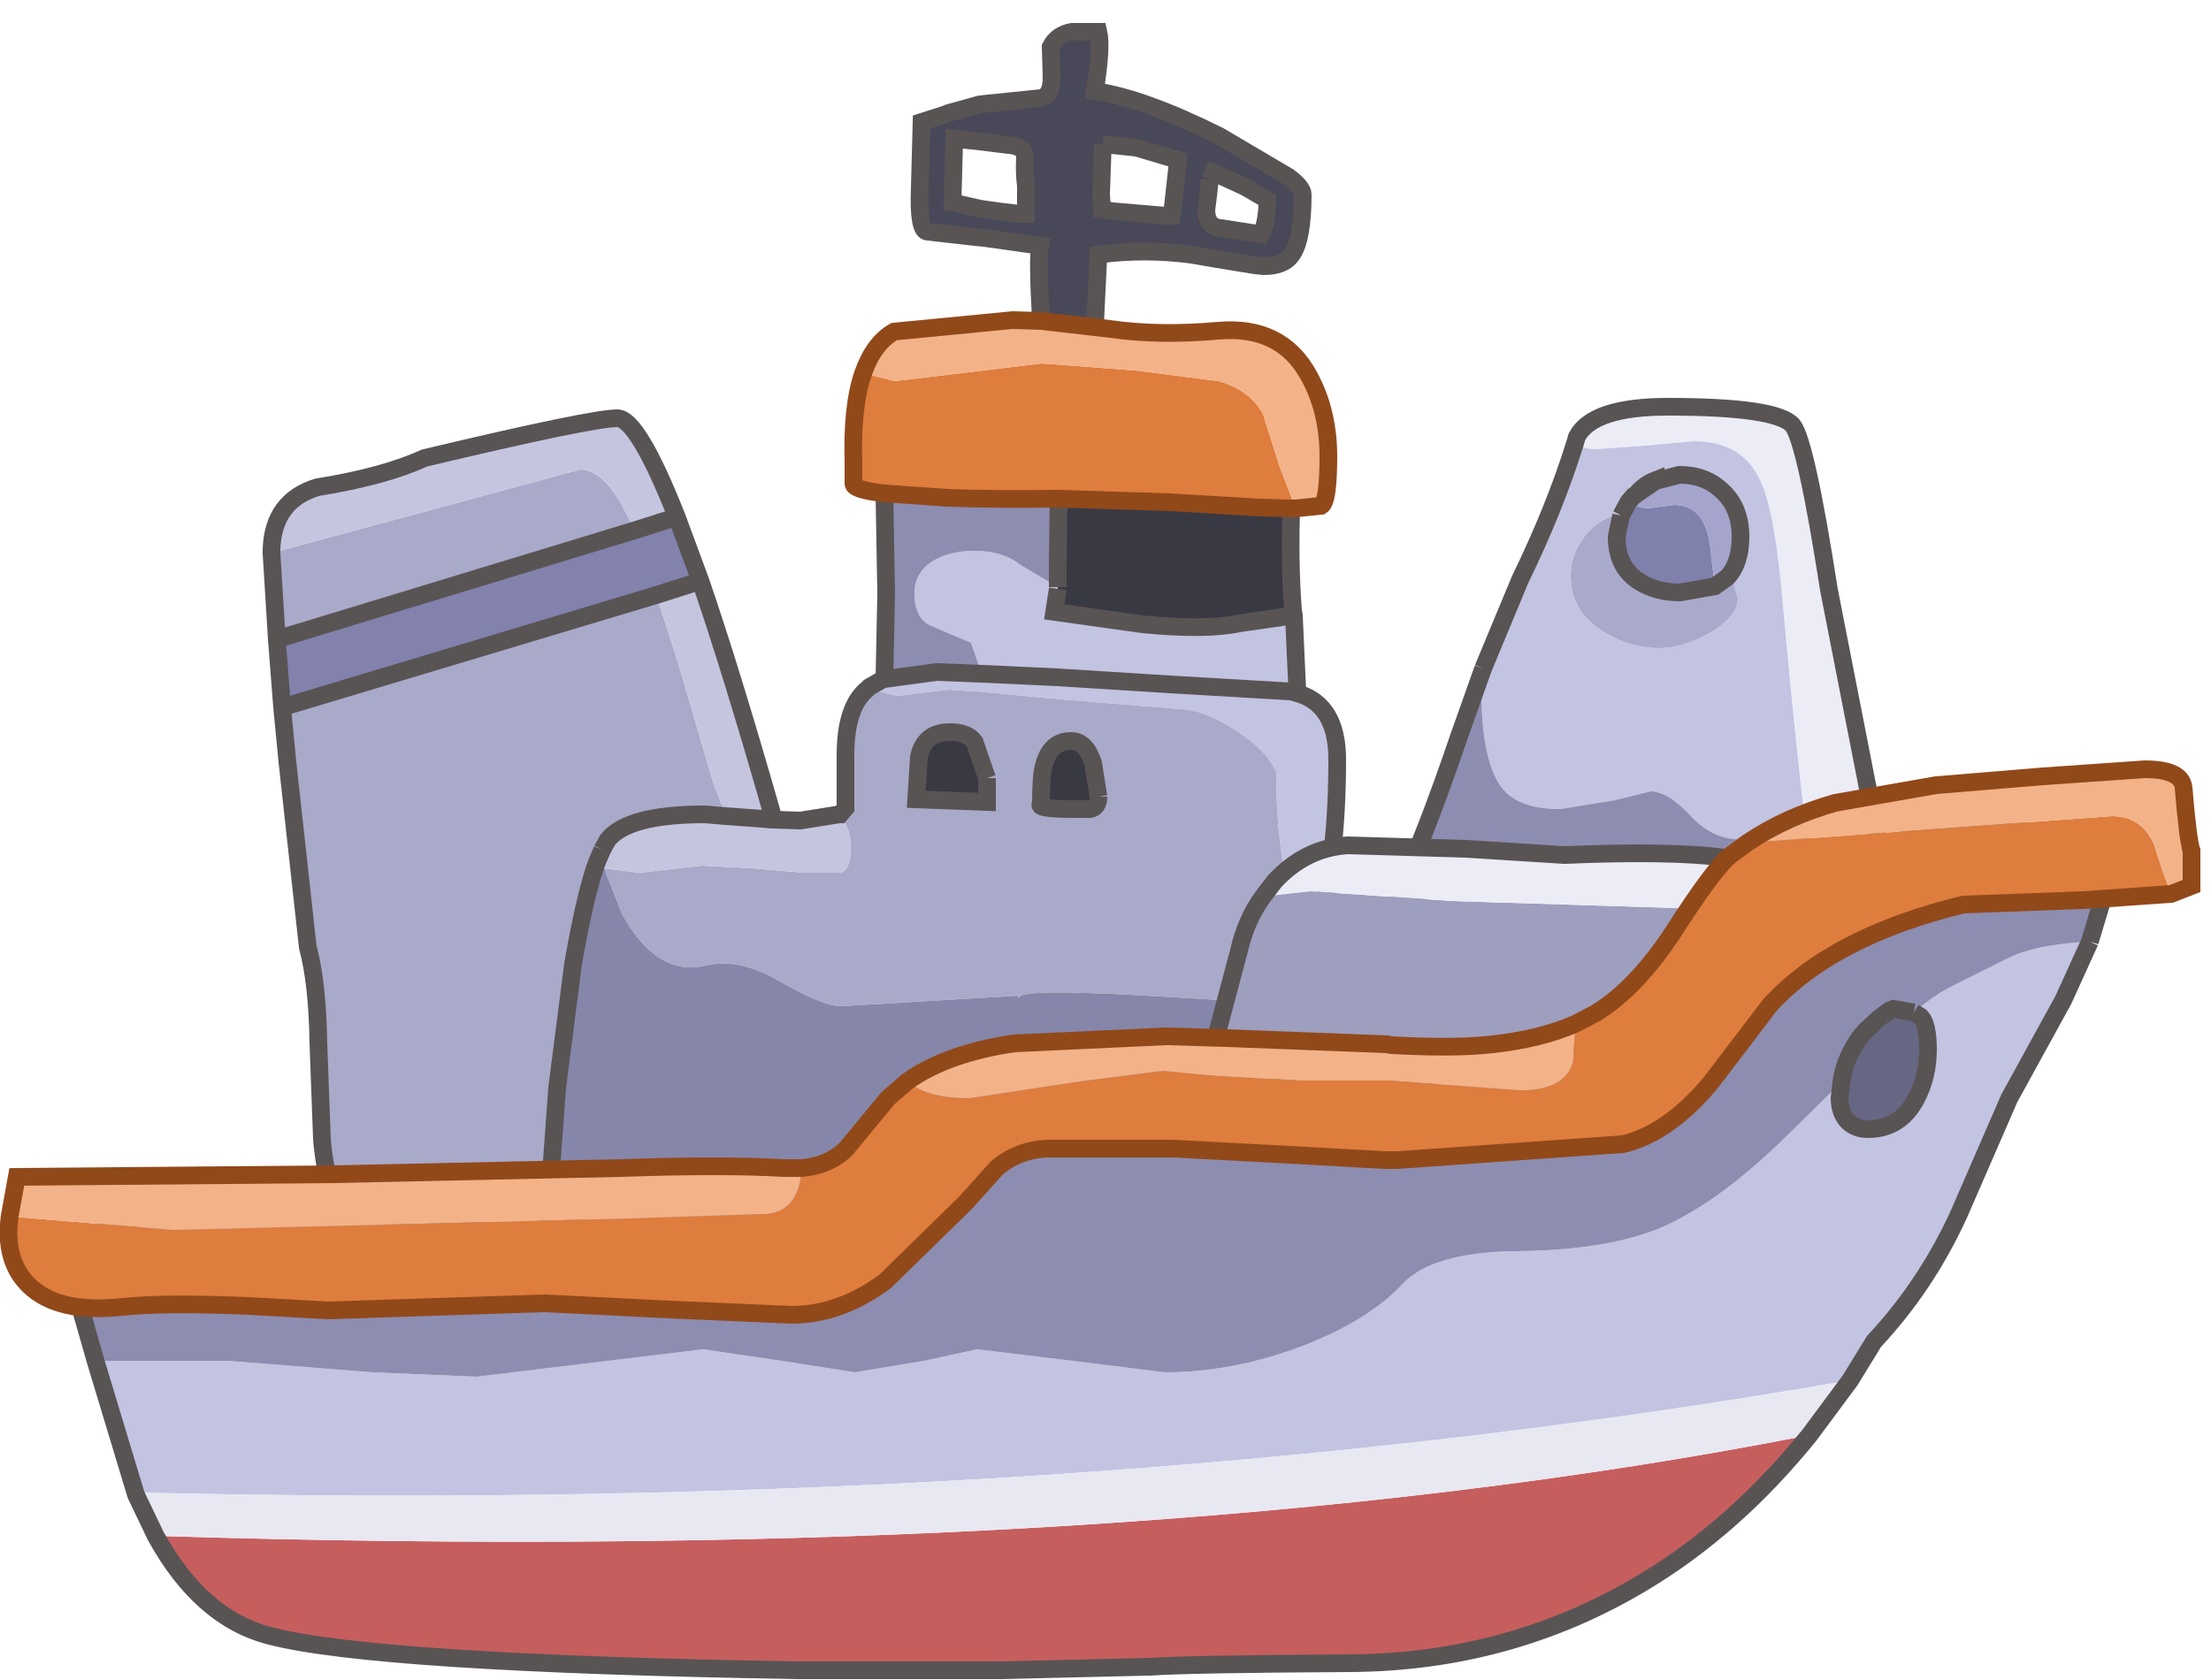 <?xml version="1.0" encoding="utf-8"?>
<svg version="1.1" id="Layer_1"
xmlns="http://www.w3.org/2000/svg"
xmlns:xlink="http://www.w3.org/1999/xlink"
xmlns:author="http://www.sothink.com"
width="125px" height="95px"
xml:space="preserve">
<g id="202" transform="matrix(1, 0, 0, 1, 54.15, 89.05)">
<path style="fill:#8080AD;fill-opacity:1" d="M40.85,-55.55Q39.5 -55.55 38.55 -56.15Q37.25 -56.95 37.25 -58.7L37.5 -59.9L37.85 -60.55L38.95 -60.3L40.5 -60.5Q42.45 -60.5 42.6 -57.5L42.65 -57.15L42.8 -55.9L40.85 -55.55" />
<path style="fill:#A4A4CD;fill-opacity:1" d="M42.8,-55.9L42.65 -57.15L42.6 -57.5Q42.45 -60.5 40.5 -60.5L38.95 -60.3L37.85 -60.55L37.9 -60.65L38.2 -61L38.3 -61.05L38.35 -61.1L39.45 -61.85L40.8 -62.2Q42.25 -62.2 43.2 -61.3Q44.25 -60.35 44.25 -58.7Q44.25 -57.2 43.5 -56.4L42.8 -55.9" />
<path style="fill:#ECECF7;fill-opacity:1" d="M35,-64.35Q35.9 -66.05 40.15 -66.05Q46.3 -66.05 47.2 -65Q47.95 -64.05 49.25 -55.7L52.05 -41.4Q50.55 -42.25 49.25 -42.25L48 -42.05Q47.55 -44.95 46.65 -54.8Q46.2 -60.1 45.4 -61.8Q44.4 -64.1 41.6 -64.1L38.9 -63.85L36.05 -63.65Q35.35 -63.65 34.9 -64L35 -64.35" />
<path style="fill:#C3C3E2;fill-opacity:1" d="M38.35,-61.1L38.3 -61.05L38.2 -61L37.9 -60.65L37.85 -60.55L37.5 -59.9L37.45 -59.9Q36.45 -59.9 35.55 -58.85Q34.65 -57.8 34.65 -56.5Q34.65 -54.45 36.55 -53.3Q38.05 -52.4 39.65 -52.4Q40.95 -52.4 42.5 -53.25Q44.1 -54.2 44.1 -55.2L43.85 -56.1L43.5 -56.4Q44.25 -57.2 44.25 -58.7Q44.25 -60.35 43.2 -61.3Q42.25 -62.2 40.8 -62.2L39.45 -61.85L39.45 -61.9Q38.8 -61.65 38.35 -61.1M44.15,-41.6Q42.65 -41.6 41.4 -42.95Q40.15 -44.3 39.15 -44.3L37.15 -43.8L34.05 -43.3Q31.75 -43.3 30.8 -44.45Q29.6 -45.95 29.6 -50.05L29.7 -51.25L31.8 -56.3Q33.75 -60.3 34.9 -64Q35.35 -63.65 36.05 -63.65L38.9 -63.85L41.6 -64.1Q44.4 -64.1 45.4 -61.8Q46.2 -60.1 46.65 -54.8Q47.55 -44.95 48 -42.05L44.15 -41.6" />
<path style="fill:#8D8DB1;fill-opacity:1" d="M29.7,-51.25L29.6 -50.05Q29.6 -45.95 30.8 -44.45Q31.75 -43.3 34.05 -43.3L37.15 -43.8L39.15 -44.3Q40.15 -44.3 41.4 -42.95Q42.65 -41.6 44.15 -41.6L48 -42.05L48.1 -41.35L48.7 -38.7L42.75 -38.95L39.3 -38.65L33.4 -38.95L28.95 -38.95L24.9 -38.5Q26.5 -42 28.3 -47.3L29.7 -51.25" />
<path style="fill:#A9A9CB;fill-opacity:1" d="M42.8,-55.9L43.5 -56.4L43.85 -56.1L44.1 -55.2Q44.1 -54.2 42.5 -53.25Q40.95 -52.4 39.65 -52.4Q38.05 -52.4 36.55 -53.3Q34.65 -54.45 34.65 -56.5Q34.65 -57.8 35.55 -58.85Q36.45 -59.9 37.45 -59.9L37.5 -59.9L37.25 -58.7Q37.25 -56.95 38.55 -56.15Q39.5 -55.55 40.85 -55.55L42.8 -55.9" />
<path style="fill:none;stroke-width:1;stroke-linecap:butt;stroke-linejoin:miter;stroke-miterlimit:3;stroke:#585454;stroke-opacity:1" d="M37.5,-59.9L37.25 -58.7Q37.25 -56.95 38.55 -56.15Q39.5 -55.55 40.85 -55.55L42.8 -55.9L43.5 -56.4Q44.25 -57.2 44.25 -58.7Q44.25 -60.35 43.2 -61.3Q42.25 -62.2 40.8 -62.2L39.45 -61.85L38.35 -61.1L38.3 -61.05L38.2 -61L37.9 -60.65L37.85 -60.55M37.5,-59.9L37.85 -60.55M48.7,-38.7L50.6 -38.65Q52.25 -38.65 52.25 -39.4L52.05 -41.4L49.25 -55.7Q47.95 -64.05 47.2 -65Q46.3 -66.05 40.15 -66.05Q35.9 -66.05 35 -64.35L34.9 -64Q33.75 -60.3 31.8 -56.3L29.7 -51.25M39.45,-61.85L39.45 -61.9Q38.8 -61.65 38.35 -61.1M48.7,-38.7L42.75 -38.95L39.3 -38.65L33.4 -38.95L28.95 -38.95L24.9 -38.5Q26.5 -42 28.3 -47.3L29.7 -51.25" />
<path style="fill:#C3C3E2;fill-opacity:1" d="M18.3,-40.8Q18 -42.8 18 -45.4Q17.45 -46.65 15.7 -47.75Q13.95 -48.9 12.6 -48.95L5.85 -49.5L1.65 -49.9L-0.5 -50.05L-3.4 -49.7L-5 -50.05L-5.1 -50.1L-5 -50.2L-4.3 -50.6L-4.15 -50.65L-1.2 -51.05L1.35 -50.95L0.75 -52.7L-1.6 -53.7Q-2.45 -54.15 -2.45 -55.5Q-2.45 -56.65 -1.45 -57.3Q-0.5 -57.9 0.95 -57.9Q2.55 -57.9 3.55 -57.1L5.65 -55.85L5.65 -55.75L5.45 -54.45L10.45 -53.75Q14 -53.4 15.9 -53.8L19 -54.25L19.2 -49.85Q21.45 -49.2 21.45 -46.1Q21.45 -40.85 20.5 -37L20.45 -36.8Q18.7 -37.95 18.3 -40.8M3.45,-32.75L3.55 -32.75L3.4 -32.6L3.45 -32.75" />
<path style="fill:#A9A9C9;fill-opacity:1" d="M-6.7,-43L-6.65 -43L-6.35 -43.35L-6.35 -46.35Q-6.35 -49.1 -5.1 -50.1L-5 -50.05L-3.4 -49.7L-0.5 -50.05L1.65 -49.9L5.85 -49.5L12.6 -48.95Q13.95 -48.9 15.7 -47.75Q17.45 -46.65 18 -45.4Q18 -42.8 18.3 -40.8Q18.7 -37.95 20.45 -36.8L18.95 -32.25L12.35 -32.65Q4.35 -33.15 3.6 -32.75L3.55 -32.75L3.45 -32.75L-6.65 -32.15Q-7.6 -32.15 -10.15 -33.6Q-12.4 -34.9 -14.25 -34.45Q-17.05 -33.8 -19 -37.4L-20 -39.95L-18 -39.7L-14.45 -40.1L-11.6 -39.95L-8.65 -39.7L-6.65 -39.7Q-6.05 -39.85 -6.05 -41.1Q-6.05 -42.15 -6.55 -42.75L-6.7 -43M-14.3,-43Q-18.65 -43 -19.8 -41.55L-20.1 -41L-20.4 -40.3Q-21.05 -38.55 -21.75 -34.55L-22.65 -27.55L-23.1 -21.35L-23.1 -20.35L-23.1 -19.9L-22.05 -19.7L-22.35 -19.65L-31.5 -18.85Q-35.5 -18.85 -35.95 -24.65L-36.15 -30.05Q-36.2 -33.45 -36.75 -35.5L-37.9 -45.95L-38.2 -49.05L-17.05 -55.4L-15.85 -51.7L-13.8 -44.7L-13.1 -42.9L-14.3 -43M-38.5,-52.9L-38.8 -57.75L-38.8 -58L-38.35 -57.9L-21.35 -62.5Q-19.75 -62.5 -18.3 -59.05L-38.5 -52.9M7.65,-45.9Q7.25 -47.15 6.4 -47.15Q5.2 -47.15 4.85 -45.7Q4.7 -45.15 4.7 -43.6Q4.4 -43.3 6.55 -43.3L7.5 -43.3Q7.95 -43.4 7.95 -44L7.65 -45.9M0.95,-47.1Q0.55 -47.65 -0.45 -47.65Q-1.9 -47.65 -2.2 -46.25L-2.35 -43.85L1.65 -43.7L1.65 -45.05L0.95 -47.1" />
<path style="fill:#8686AA;fill-opacity:1" d="M-23.1,-19.9L-23.1 -20.35L-23.1 -21.35L-22.65 -27.55L-21.75 -34.55Q-21.05 -38.55 -20.4 -40.3L-20.1 -41L-20 -39.95L-19 -37.4Q-17.05 -33.8 -14.25 -34.45Q-12.4 -34.9 -10.15 -33.6Q-7.6 -32.15 -6.65 -32.15L3.45 -32.75L3.4 -32.6L3.55 -32.75L3.6 -32.75Q4.35 -33.15 12.35 -32.65L18.95 -32.25L17.4 -28.25Q16.55 -26.15 12.25 -25.6L4.85 -25.15Q3 -25 0.2 -23.8Q-2.7 -22.55 -5.55 -20.6Q-7.75 -19.15 -10.45 -18.9L-13.9 -18.95L-19.1 -19.2L-22.05 -19.7L-23.1 -19.9" />
<path style="fill:#393943;fill-opacity:1" d="M12,-60.65L17.05 -60.35L18.85 -60.3Q18.75 -57.15 18.95 -54.55L19 -54.25L15.9 -53.8Q14 -53.4 10.45 -53.75L5.45 -54.45L5.65 -55.75L5.65 -55.85L5.65 -57.2L5.7 -60.85L12 -60.65M7.95,-44Q7.95 -43.4 7.5 -43.3L6.55 -43.3Q4.4 -43.3 4.7 -43.6Q4.7 -45.15 4.85 -45.7Q5.2 -47.15 6.4 -47.15Q7.25 -47.15 7.65 -45.9L7.95 -44M1.65,-45.05L1.65 -43.7L-2.35 -43.85L-2.2 -46.25Q-1.9 -47.65 -0.45 -47.65Q0.55 -47.65 0.95 -47.1L1.65 -45.05" />
<path style="fill:#DE7D3D;fill-opacity:1" d="M-4.15,-61.15Q-5.9 -61.35 -5.9 -61.7L-5.9 -62.85Q-6 -66.1 -5.35 -67.95L-3.55 -67.5L4.75 -68.5L10.05 -68.1L14.75 -67.5Q16.5 -67 17.25 -65.65L18.2 -62.65L19.1 -60.3L18.85 -60.3L17.05 -60.35L12 -60.65L5.7 -60.85Q2.2 -60.8 -0.6 -60.9L-4.15 -61.15" />
<path style="fill:#484858;fill-opacity:1" d="M4.7,-70.9Q4.5 -74.45 4.65 -75.15L2.2 -75.5L1.45 -75.6L0.95 -75.65L-1.7 -75.95Q-2.25 -75.95 -2.15 -78.45L-2.05 -82.15L-0.65 -82.6L-0.55 -82.65L1.25 -83.15L4.65 -83.5Q5.3 -83.6 5.3 -84.65L5.25 -86.4Q5.6 -87.1 6.45 -87.25L7.95 -87.25Q8.15 -86.4 7.75 -83.9Q10.5 -83.5 14.8 -81.35L18.7 -79.05Q19.5 -78.45 19.5 -78.05Q19.5 -75.45 18.85 -74.6Q18.4 -74 17.3 -74L16.8 -74.05L14.65 -74.4L13.2 -74.65Q10.5 -75 7.95 -74.65L7.75 -70.55L4.7 -70.9M8.2,-80.9L8.1 -78.1L8.15 -77.2L8.8 -77.1L11.75 -76.85L12.1 -76.85L12.45 -80L10.1 -80.7L8.2 -80.9M1.25,-81.05L-0.2 -81.2L-0.3 -77.6L1.25 -77.25L2.3 -77.1L3.55 -76.95L3.85 -76.95L3.85 -78.55Q3.75 -79.25 3.8 -80.2Q3.75 -80.8 2.85 -80.85L1.25 -81.05M14.25,-78.9L14.15 -77.95L14.05 -77.2Q14.05 -76.2 14.9 -76.15L17.15 -75.8Q17.5 -76.5 17.5 -77.75L16.2 -78.5L14.45 -79.3L14.25 -78.9" />
<path style="fill:#F3B288;fill-opacity:1" d="M18.2,-62.65L17.25 -65.65Q16.5 -67 14.75 -67.5L10.05 -68.1L4.75 -68.5L-3.55 -67.5L-5.35 -67.95Q-4.75 -69.65 -3.6 -70.3L3.1 -70.95L4.7 -70.9L7.75 -70.55L8.6 -70.45Q11.35 -70.05 14.75 -70.35Q18.3 -70.65 19.85 -67.8Q20.95 -65.8 20.95 -63.25Q20.95 -60.7 20.55 -60.45L19.1 -60.3L18.2 -62.65" />
<path style="fill:#8D8DB1;fill-opacity:1" d="M-0.6,-60.9Q2.2 -60.8 5.7 -60.85L5.65 -57.2L5.65 -55.85L3.55 -57.1Q2.55 -57.9 0.95 -57.9Q-0.5 -57.9 -1.45 -57.3Q-2.45 -56.65 -2.45 -55.5Q-2.45 -54.15 -1.6 -53.7L0.75 -52.7L1.35 -50.95L-1.2 -51.05L-4.15 -50.65L-4.05 -55.5L-4.15 -61.15L-0.6 -60.9" />
<path style="fill:#8282AD;fill-opacity:1" d="M-18.3,-59.05L-16.25 -59.7L-15.9 -59.85L-14.55 -56.2L-14.85 -56.1L-17.05 -55.4L-38.2 -49.05L-38.5 -52.9L-18.3 -59.05" />
<path style="fill:#C5C5E0;fill-opacity:1" d="M-16.25,-59.7L-18.3 -59.05Q-19.75 -62.5 -21.35 -62.5L-38.35 -57.9L-38.8 -58Q-38.7 -60.75 -36.2 -61.5Q-32.45 -62.1 -30.15 -63.15Q-20.7 -65.4 -19.25 -65.4Q-18.1 -65.4 -15.9 -59.85L-16.25 -59.7M-13.1,-42.9L-13.8 -44.7L-15.85 -51.7L-17.05 -55.4L-14.85 -56.1L-14.55 -56.2Q-12.75 -50.95 -10.4 -42.7L-8.9 -42.65L-6.7 -43L-6.55 -42.75Q-6.05 -42.15 -6.05 -41.1Q-6.05 -39.85 -6.65 -39.7L-8.65 -39.7L-11.6 -39.95L-14.45 -40.1L-18 -39.7L-20 -39.95L-20.1 -41L-19.8 -41.55Q-18.65 -43 -14.3 -43L-13.1 -42.9" />
<path style="fill:none;stroke-width:1;stroke-linecap:butt;stroke-linejoin:miter;stroke-miterlimit:3;stroke:#585454;stroke-opacity:1" d="M4.7,-70.9Q4.5 -74.45 4.65 -75.15L2.2 -75.5L1.45 -75.6L0.95 -75.65L-1.7 -75.95Q-2.25 -75.95 -2.15 -78.45L-2.05 -82.15L-0.65 -82.6L-0.55 -82.65L1.25 -83.15L4.65 -83.5Q5.3 -83.6 5.3 -84.65L5.25 -86.4Q5.6 -87.1 6.45 -87.25L7.95 -87.25Q8.15 -86.4 7.75 -83.9Q10.5 -83.5 14.8 -81.35L18.7 -79.05Q19.5 -78.45 19.5 -78.05Q19.5 -75.45 18.85 -74.6Q18.4 -74 17.3 -74L16.8 -74.05L14.65 -74.4L13.2 -74.65Q10.5 -75 7.95 -74.65L7.75 -70.55M18.85,-60.3Q18.75 -57.15 18.95 -54.55L19 -54.25L19.2 -49.85Q21.45 -49.2 21.45 -46.1Q21.45 -40.85 20.5 -37L20.45 -36.8L18.95 -32.25L17.4 -28.25Q16.55 -26.15 12.25 -25.6L4.85 -25.15Q3 -25 0.2 -23.8Q-2.7 -22.55 -5.55 -20.6Q-7.75 -19.15 -10.45 -18.9L-13.9 -18.95L-19.1 -19.2L-22.05 -19.7L-22.35 -19.65L-31.5 -18.85Q-35.5 -18.85 -35.95 -24.65L-36.15 -30.05Q-36.2 -33.45 -36.75 -35.5L-37.9 -45.95L-38.2 -49.05L-38.5 -52.9L-38.8 -57.75L-38.8 -58Q-38.7 -60.75 -36.2 -61.5Q-32.45 -62.1 -30.15 -63.15Q-20.7 -65.4 -19.25 -65.4Q-18.1 -65.4 -15.9 -59.85L-14.55 -56.2Q-12.75 -50.95 -10.4 -42.7L-8.9 -42.65L-6.7 -43L-6.65 -43L-6.35 -43.35L-6.35 -46.35Q-6.35 -49.1 -5.1 -50.1L-5 -50.2L-4.3 -50.6L-4.15 -50.65L-4.05 -55.5L-4.15 -61.15M8.2,-80.9L8.1 -78.1L8.15 -77.2L8.8 -77.1L11.75 -76.85L12.1 -76.85L12.45 -80L10.1 -80.7L8.2 -80.9M1.25,-81.05L-0.2 -81.2L-0.3 -77.6L1.25 -77.25L2.3 -77.1L3.55 -76.95L3.85 -76.95L3.85 -78.55Q3.75 -79.25 3.8 -80.2Q3.75 -80.8 2.85 -80.85L1.25 -81.05M14.25,-78.9L14.15 -77.95L14.05 -77.2Q14.05 -76.2 14.9 -76.15L17.15 -75.8Q17.5 -76.5 17.5 -77.75L16.2 -78.5L14.45 -79.3L14.25 -78.9M1.35,-50.95L5.65 -50.75L12 -50.35L18.8 -49.95L19.2 -49.85M1.35,-50.95L-1.2 -51.05L-4.15 -50.65M5.65,-55.75L5.45 -54.45L10.45 -53.75Q14 -53.4 15.9 -53.8L19 -54.25M5.7,-60.85L5.65 -57.2L5.65 -55.85M7.95,-44Q7.95 -43.4 7.5 -43.3L6.55 -43.3Q4.4 -43.3 4.7 -43.6Q4.7 -45.15 4.85 -45.7Q5.2 -47.15 6.4 -47.15Q7.25 -47.15 7.65 -45.9L7.95 -44M1.65,-45.05L1.65 -43.7L-2.35 -43.85L-2.2 -46.25Q-1.9 -47.65 -0.45 -47.65Q0.55 -47.65 0.95 -47.1L1.65 -45.05M-20.1,-41L-20.4 -40.3Q-21.05 -38.55 -21.75 -34.55L-22.65 -27.55L-23.1 -21.35L-23.1 -20.35L-23.1 -19.9L-22.05 -19.7M-18.3,-59.05L-16.25 -59.7M-20.1,-41L-19.8 -41.55Q-18.65 -43 -14.3 -43L-13.1 -42.9L-10.4 -42.7M-14.85,-56.1L-17.05 -55.4L-38.2 -49.05M-18.3,-59.05L-38.5 -52.9" />
<path style="fill:none;stroke-width:1;stroke-linecap:butt;stroke-linejoin:miter;stroke-miterlimit:3;stroke:#91491A;stroke-opacity:1" d="M-4.15,-61.15Q-5.9 -61.35 -5.9 -61.7L-5.9 -62.85Q-6 -66.1 -5.35 -67.95Q-4.75 -69.65 -3.6 -70.3L3.1 -70.95L4.7 -70.9L7.75 -70.55L8.6 -70.45Q11.35 -70.05 14.75 -70.35Q18.3 -70.65 19.85 -67.8Q20.95 -65.8 20.95 -63.25Q20.95 -60.7 20.55 -60.45L19.1 -60.3L18.85 -60.3L17.05 -60.35L12 -60.65L5.7 -60.85Q2.2 -60.8 -0.6 -60.9L-4.15 -61.15z" />
<path style="fill:#9E9EBF;fill-opacity:1" d="M13.95,-27.95L15.9 -35.3Q16.3 -37.05 17.25 -38.35L19.95 -38.65L27.95 -38.1L45.5 -37.55L45.7 -37.55L43.45 -34.35L40 -29.8Q37.85 -26.95 27.5 -26.25L18.55 -25.85Q14.05 -25.85 13.5 -26.9L13.7 -27.05L13.95 -27.95" />
<path style="fill:#ECECF7;fill-opacity:1" d="M45.5,-37.55L27.95 -38.1L19.95 -38.65L17.25 -38.35L17.9 -39.2Q19.65 -41.1 22.05 -41.25L28.75 -41.05L34.3 -40.7Q46.2 -41.2 46.3 -39.15Q46.35 -38.7 45.7 -37.55L45.5 -37.55" />
<path style="fill:none;stroke-width:1;stroke-linecap:butt;stroke-linejoin:miter;stroke-miterlimit:3;stroke:#585454;stroke-opacity:1" d="M17.25,-38.35L17.9 -39.2Q19.65 -41.1 22.05 -41.25L28.75 -41.05L34.3 -40.7Q46.2 -41.2 46.3 -39.15Q46.35 -38.7 45.7 -37.55L43.45 -34.35L40 -29.8Q37.85 -26.95 27.5 -26.25L18.55 -25.85Q14.05 -25.85 13.5 -26.9L13.4 -27.2L13.95 -27.95L15.9 -35.3Q16.3 -37.05 17.25 -38.35M13.7,-27.05L13.95 -27.95" />
<path style="fill:#C3C3E2;fill-opacity:1" d="M-46.45,-4.5L-46.5 -4.65L-48.75 -12.1L-41.3 -12.1L-33.1 -11.45L-27.2 -11.2L-21 -11.95L-14.4 -12.75L-10 -12.1L-5.8 -11.45L-1.9 -12.1L1.1 -12.75L6.45 -12.1L11.7 -11.45Q15.65 -11.45 19.65 -13Q23.3 -14.45 25.15 -16.45Q26.85 -18.25 31.6 -18.3Q37.3 -18.35 40.45 -19.95Q43.35 -21.4 46.75 -24.7L49.95 -27.85L49.85 -26.95Q49.85 -26.15 50.3 -25.65Q50.75 -25.2 51.45 -25.2Q53.3 -25.2 54.2 -26.95Q54.85 -28.2 54.85 -29.7Q54.85 -31.1 54.45 -31.55L54.05 -31.8Q55.05 -32.65 55.95 -33.15L59.25 -34.8Q60.85 -35.65 64 -35.8L62.5 -32.5L59.45 -26.95L56.6 -20.4Q54.75 -16.35 51.8 -13.2L50.45 -11Q7 -3.4 -46.45 -4.65L-46.45 -4.5" />
<path style="fill:#C65E5E;fill-opacity:1" d="M48.15,-7.9Q43.95 -2.7 38.8 0.4Q31.25 4.95 22.15 5Q13.05 5.05 10.9 5.2L2.4 5.4L-9.05 5.4Q-33 5 -38.9 3.45Q-42.8 2.45 -45.35 -2.2Q10.3 -0.45 48.15 -7.9" />
<path style="fill:#E8E8F3;fill-opacity:1" d="M-45.35,-2.2L-46.45 -4.5L-46.45 -4.65Q7 -3.4 50.45 -11L48.15 -7.9Q10.3 -0.45 -45.35 -2.2" />
<path style="fill:#8D8DB1;fill-opacity:1" d="M-50.05,-16.85L-50.05 -16.9L-50 -17.75Q-49.4 -20.6 -40.45 -20.6Q-32.15 -20.6 -27 -19.5Q-21.85 -18.4 -17.05 -18.4L-11.9 -18.7Q-7.6 -19.1 -6.75 -19.95L-1.3 -24.6Q1.55 -26.6 3.95 -26.75L15.75 -27.4L25.35 -28.05Q30.55 -28.5 34 -29.5Q38.65 -30.85 41.55 -33.5Q48.05 -39.5 51.4 -40.95Q54 -42.05 59.8 -42.05L62.9 -42Q64.65 -41.9 65.35 -41.4L65.35 -40.3L64 -35.8Q60.85 -35.65 59.25 -34.8L55.95 -33.15Q55.05 -32.65 54.05 -31.8L52.9 -32L52.65 -31.9L52.05 -31.45L51.3 -30.75L51 -30.4L50.8 -30.1Q50.1 -29 49.95 -27.85L46.75 -24.7Q43.35 -21.4 40.45 -19.95Q37.3 -18.35 31.6 -18.3Q26.85 -18.25 25.15 -16.45Q23.3 -14.45 19.65 -13Q15.65 -11.45 11.7 -11.45L6.45 -12.1L1.1 -12.75L-1.9 -12.1L-5.8 -11.45L-10 -12.1L-14.4 -12.75L-21 -11.95L-27.2 -11.2L-33.1 -11.45L-41.3 -12.1L-48.75 -12.1L-50.05 -16.65L-50.05 -16.85" />
<path style="fill:#676783;fill-opacity:1" d="M54.45,-31.55Q54.85 -31.1 54.85 -29.7Q54.85 -28.2 54.2 -26.95Q53.3 -25.2 51.45 -25.2Q50.75 -25.2 50.3 -25.65Q49.85 -26.15 49.85 -26.95L49.95 -27.85Q50.1 -29 50.8 -30.1L51 -30.4L51.3 -30.75L52.05 -31.45L52.65 -31.9L52.9 -32L54.05 -31.8L54.45 -31.55" />
<path style="fill:none;stroke-width:1;stroke-linecap:butt;stroke-linejoin:miter;stroke-miterlimit:3;stroke:#585454;stroke-opacity:1" d="M64,-35.8L65.35 -40.3L65.35 -41.4Q64.65 -41.9 62.9 -42L59.8 -42.05Q54 -42.05 51.4 -40.95Q48.05 -39.5 41.55 -33.5Q38.65 -30.85 34 -29.5Q30.55 -28.5 25.35 -28.05L15.75 -27.4L3.95 -26.75Q1.55 -26.6 -1.3 -24.6L-6.75 -19.95Q-7.6 -19.1 -11.9 -18.7L-17.05 -18.4Q-21.85 -18.4 -27 -19.5Q-32.15 -20.6 -40.45 -20.6Q-49.4 -20.6 -50 -17.75L-50.05 -17.35L-50.05 -16.9L-50.05 -16.85Q-49.85 -16.4 -48.95 -16.25M49.95,-27.85Q50.1 -29 50.8 -30.1L51 -30.4L51.3 -30.75L52.05 -31.45L52.65 -31.9L52.9 -32L54.05 -31.8M64,-35.8L62.5 -32.5L59.45 -26.95L56.6 -20.4Q54.75 -16.35 51.8 -13.2L50.45 -11L48.15 -7.9Q43.95 -2.7 38.8 0.4Q31.25 4.95 22.15 5Q13.05 5.05 10.9 5.2L2.4 5.4L-9.05 5.4Q-33 5 -38.9 3.45Q-42.8 2.45 -45.35 -2.2L-46.45 -4.5L-46.5 -4.65L-48.75 -12.1L-50.05 -16.65L-50.05 -16.85M49.95,-27.85L49.85 -26.95Q49.85 -26.15 50.3 -25.65Q50.75 -25.2 51.45 -25.2Q53.3 -25.2 54.2 -26.95Q54.85 -28.2 54.85 -29.7Q54.85 -31.1 54.45 -31.55L54.05 -31.8M-50.05,-17.35L-50.05 -17.75L-50 -17.75" />
<path style="fill:#DE7D3D;fill-opacity:1" d="M-53.45,-20.25L-50.45 -20L-44.35 -19.5L-18.6 -20.15L-11.15 -20.4Q-9.4 -20.35 -8.95 -22.1L-8.8 -23Q-7.25 -23.15 -6.3 -24.1L-3.95 -26.95L-2.85 -27.9L-2.25 -27.5Q-1.2 -26.95 0.65 -26.95L6.9 -27.9L11.6 -28.5L14.1 -28.25L19.3 -27.95L24.35 -27.95L31.8 -27.4Q34.4 -27.4 34.8 -29.1L34.9 -31.15L36.05 -31.75Q38.35 -33.15 40.45 -36.35Q42.75 -39.95 43.7 -40.7L44.65 -41.4L65.25 -42.9Q66.95 -42.9 67.65 -41.25Q68.05 -39.9 68.6 -38.5L63.6 -38.15L56.85 -37.9Q49.45 -36.1 45.9 -32.2L42.55 -27.8Q40.15 -24.95 37.6 -24.35L24.85 -23.45L24.3 -23.45L24.15 -23.45L18.75 -23.75L12.15 -24.1L5.45 -24.1Q3.55 -24.15 2.2 -23L0.45 -21.05L-4.1 -16.6Q-6.65 -14.7 -9.4 -14.7L-16.3 -15L-23.35 -15.35L-35.6 -14.95L-40.1 -15.2Q-44.8 -15.4 -47.2 -15.15Q-50.85 -14.75 -52.5 -16.35Q-53.95 -17.75 -53.6 -20.3L-53.2 -22.5L-53.45 -20.25" />
<path style="fill:#F3B288;fill-opacity:1" d="M44.65,-41.4Q46.8 -42.85 49.6 -43.65L55.3 -44.65L61.35 -45.15L67.1 -45.55Q69.2 -45.55 69.3 -44.5Q69.55 -41.5 69.75 -40.95L69.75 -38.95L68.6 -38.5Q68.05 -39.9 67.65 -41.25Q66.95 -42.9 65.25 -42.9L44.65 -41.4M-53.2,-22.5L-35.3 -22.65L-19.05 -23Q-13.3 -23.2 -9.85 -23L-8.8 -23L-8.95 -22.1Q-9.4 -20.35 -11.15 -20.4L-18.6 -20.15L-44.35 -19.5L-50.45 -20L-53.45 -20.25L-53.2 -22.5M-2.85,-27.9Q-0.6 -29.5 3.2 -30.05L11.8 -30.45L15.15 -30.35L24.25 -30L24.5 -29.95Q28.15 -29.75 30.25 -30Q32.95 -30.3 34.9 -31.15L34.8 -29.1Q34.4 -27.4 31.8 -27.4L24.35 -27.95L19.3 -27.95L14.1 -28.25L11.6 -28.5L6.9 -27.9L0.65 -26.95Q-1.2 -26.95 -2.25 -27.5L-2.85 -27.9" />
<path style="fill:none;stroke-width:1;stroke-linecap:butt;stroke-linejoin:miter;stroke-miterlimit:3;stroke:#91491A;stroke-opacity:1" d="M34.9,-31.15L36.05 -31.75Q38.35 -33.15 40.45 -36.35Q42.75 -39.95 43.7 -40.7L44.65 -41.4Q46.8 -42.85 49.6 -43.65L55.3 -44.65L61.35 -45.15L67.1 -45.55Q69.2 -45.55 69.3 -44.5Q69.55 -41.5 69.75 -40.95L69.75 -38.95L68.6 -38.5L63.6 -38.15L56.85 -37.9Q49.45 -36.1 45.9 -32.2L42.55 -27.8Q40.15 -24.95 37.6 -24.35L24.85 -23.45L24.3 -23.45L24.15 -23.45L18.75 -23.75L12.15 -24.1L5.45 -24.1Q3.55 -24.15 2.2 -23L0.45 -21.05L-4.1 -16.6Q-6.65 -14.7 -9.4 -14.7L-16.3 -15L-23.35 -15.35L-35.6 -14.95L-40.1 -15.2Q-44.8 -15.4 -47.2 -15.15Q-50.85 -14.75 -52.5 -16.35Q-53.95 -17.75 -53.6 -20.3L-53.2 -22.5L-35.3 -22.65L-19.05 -23Q-13.3 -23.2 -9.85 -23L-8.8 -23Q-7.25 -23.15 -6.3 -24.1L-3.95 -26.95L-2.85 -27.9Q-0.6 -29.5 3.2 -30.05L11.8 -30.45L15.15 -30.35L24.25 -30L24.5 -29.95Q28.15 -29.75 30.25 -30Q32.95 -30.3 34.9 -31.15z" />
</g>
</svg>
